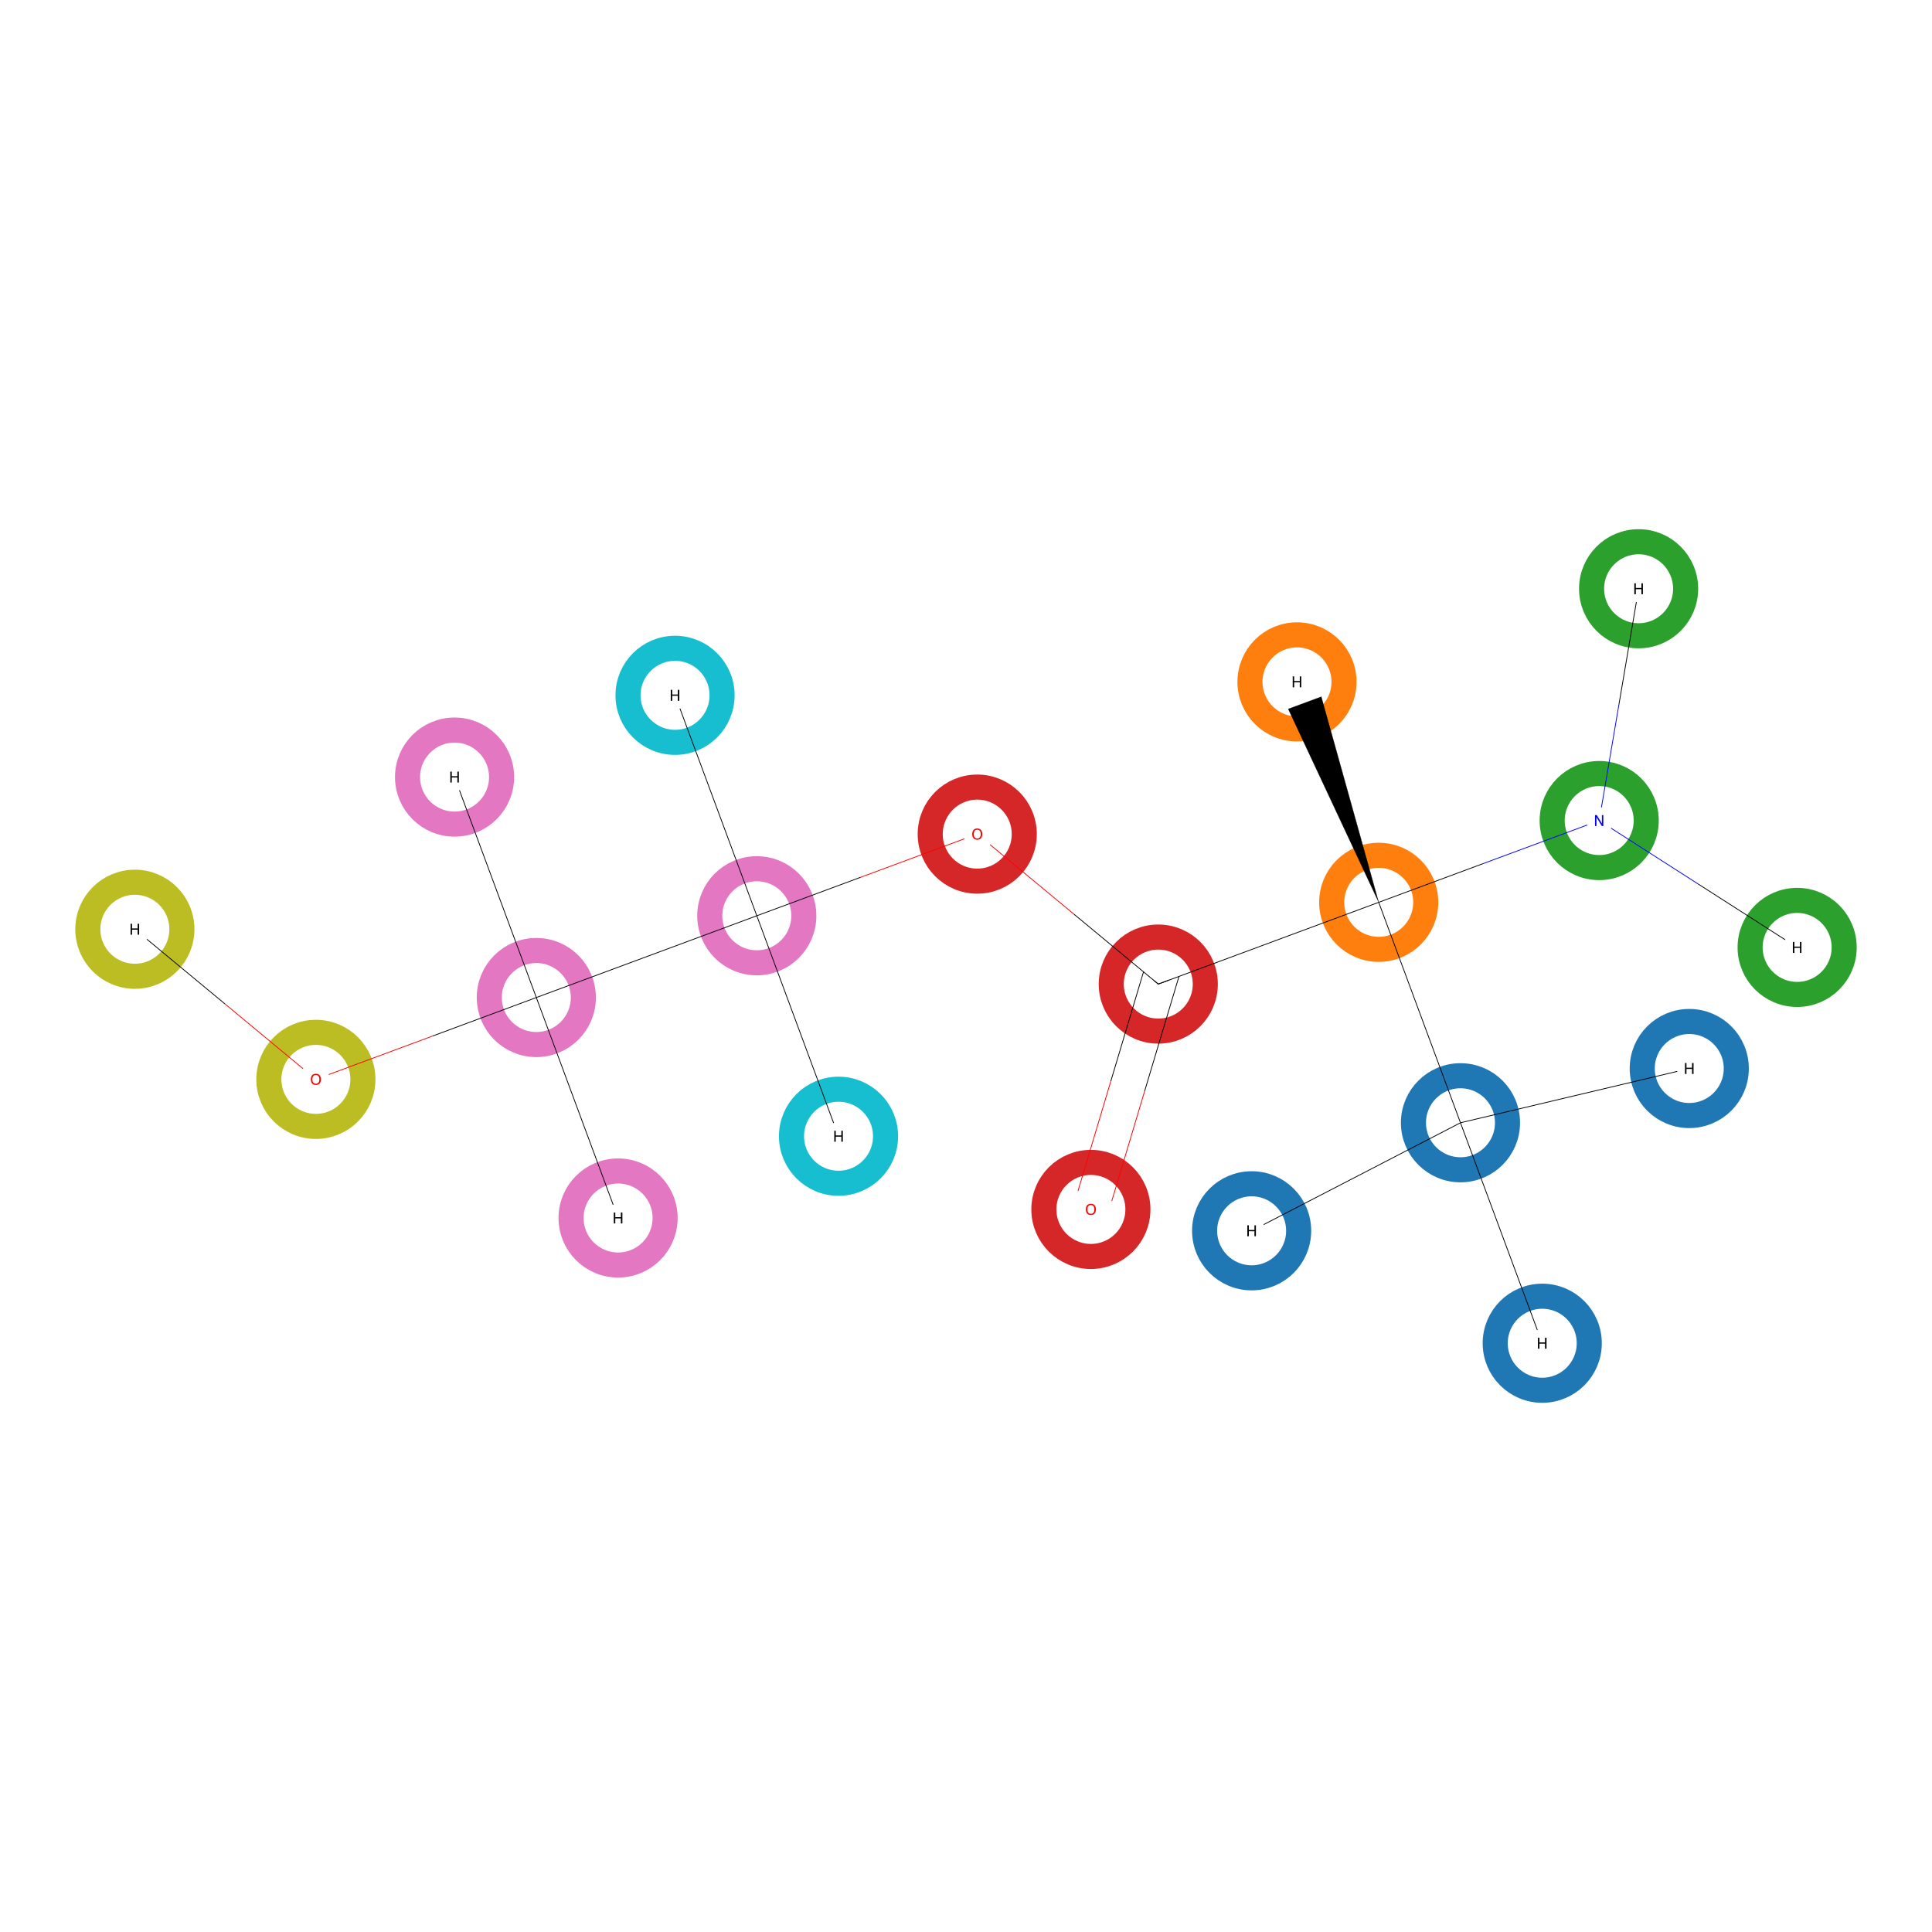 <?xml version='1.0' encoding='iso-8859-1'?>
<svg version='1.1' baseProfile='full'
              xmlns='http://www.w3.org/2000/svg'
                      xmlns:rdkit='http://www.rdkit.org/xml'
                      xmlns:xlink='http://www.w3.org/1999/xlink'
                  xml:space='preserve'
width='5000px' height='5000px' viewBox='0 0 5000 5000'>
<!-- END OF HEADER -->
<rect style='opacity:1.0;fill:#FFFFFF;stroke:none' width='5000.0' height='5000.0' x='0.0' y='0.0'> </rect>
<ellipse cx='3779.7' cy='2905.7' rx='121.7' ry='121.7' class='atom-0'  style='fill:none;stroke:#1F77B4;stroke-width:64.9px;stroke-linecap:butt;stroke-linejoin:miter;stroke-opacity:1' />
<ellipse cx='3568.1' cy='2335.2' rx='121.7' ry='121.7' class='atom-1'  style='fill:none;stroke:#FF7F0E;stroke-width:64.9px;stroke-linecap:butt;stroke-linejoin:miter;stroke-opacity:1' />
<ellipse cx='4138.7' cy='2123.6' rx='121.7' ry='121.7' class='atom-2'  style='fill:none;stroke:#2CA02C;stroke-width:64.9px;stroke-linecap:butt;stroke-linejoin:miter;stroke-opacity:1' />
<ellipse cx='2997.6' cy='2546.8' rx='121.7' ry='121.7' class='atom-3'  style='fill:none;stroke:#D62728;stroke-width:64.9px;stroke-linecap:butt;stroke-linejoin:miter;stroke-opacity:1' />
<ellipse cx='2823.2' cy='3130.0' rx='121.7' ry='121.7' class='atom-4'  style='fill:none;stroke:#D62728;stroke-width:64.9px;stroke-linecap:butt;stroke-linejoin:miter;stroke-opacity:1' />
<ellipse cx='2529.1' cy='2158.7' rx='121.7' ry='121.7' class='atom-5'  style='fill:none;stroke:#D62728;stroke-width:64.9px;stroke-linecap:butt;stroke-linejoin:miter;stroke-opacity:1' />
<ellipse cx='1958.6' cy='2370.0' rx='121.7' ry='121.7' class='atom-6'  style='fill:none;stroke:#E377C2;stroke-width:64.9px;stroke-linecap:butt;stroke-linejoin:miter;stroke-opacity:1' />
<ellipse cx='1388.0' cy='2581.6' rx='121.7' ry='121.7' class='atom-7'  style='fill:none;stroke:#E377C2;stroke-width:64.9px;stroke-linecap:butt;stroke-linejoin:miter;stroke-opacity:1' />
<ellipse cx='817.5' cy='2793.4' rx='121.7' ry='121.7' class='atom-8'  style='fill:none;stroke:#BCBD22;stroke-width:64.9px;stroke-linecap:butt;stroke-linejoin:miter;stroke-opacity:1' />
<ellipse cx='4371.8' cy='2765.3' rx='121.7' ry='121.7' class='atom-9'  style='fill:none;stroke:#1F77B4;stroke-width:64.9px;stroke-linecap:butt;stroke-linejoin:miter;stroke-opacity:1' />
<ellipse cx='3239.2' cy='3185.3' rx='121.7' ry='121.7' class='atom-10'  style='fill:none;stroke:#1F77B4;stroke-width:64.9px;stroke-linecap:butt;stroke-linejoin:miter;stroke-opacity:1' />
<ellipse cx='3991.3' cy='3476.3' rx='121.7' ry='121.7' class='atom-11'  style='fill:none;stroke:#1F77B4;stroke-width:64.9px;stroke-linecap:butt;stroke-linejoin:miter;stroke-opacity:1' />
<ellipse cx='3356.6' cy='1764.7' rx='121.7' ry='121.7' class='atom-12'  style='fill:none;stroke:#FF7F0E;stroke-width:64.9px;stroke-linecap:butt;stroke-linejoin:miter;stroke-opacity:1' />
<ellipse cx='4240.7' cy='1523.7' rx='121.7' ry='121.7' class='atom-13'  style='fill:none;stroke:#2CA02C;stroke-width:64.9px;stroke-linecap:butt;stroke-linejoin:miter;stroke-opacity:1' />
<ellipse cx='4651.0' cy='2451.9' rx='121.7' ry='121.7' class='atom-14'  style='fill:none;stroke:#2CA02C;stroke-width:64.9px;stroke-linecap:butt;stroke-linejoin:miter;stroke-opacity:1' />
<ellipse cx='1747.0' cy='1799.5' rx='121.7' ry='121.7' class='atom-15'  style='fill:none;stroke:#17BECF;stroke-width:64.9px;stroke-linecap:butt;stroke-linejoin:miter;stroke-opacity:1' />
<ellipse cx='2170.1' cy='2940.6' rx='121.7' ry='121.7' class='atom-16'  style='fill:none;stroke:#17BECF;stroke-width:64.9px;stroke-linecap:butt;stroke-linejoin:miter;stroke-opacity:1' />
<ellipse cx='1176.4' cy='2011.1' rx='121.7' ry='121.7' class='atom-17'  style='fill:none;stroke:#E377C2;stroke-width:64.9px;stroke-linecap:butt;stroke-linejoin:miter;stroke-opacity:1' />
<ellipse cx='1599.6' cy='3152.2' rx='121.7' ry='121.7' class='atom-18'  style='fill:none;stroke:#E377C2;stroke-width:64.9px;stroke-linecap:butt;stroke-linejoin:miter;stroke-opacity:1' />
<ellipse cx='349.0' cy='2404.9' rx='121.7' ry='121.7' class='atom-19'  style='fill:none;stroke:#BCBD22;stroke-width:64.9px;stroke-linecap:butt;stroke-linejoin:miter;stroke-opacity:1' />
<path class='bond-0 atom-0 atom-1' d='M 3779.7,2905.7 L 3568.1,2335.2' style='fill:none;fill-rule:evenodd;stroke:#000000;stroke-width:2.0px;stroke-linecap:butt;stroke-linejoin:miter;stroke-opacity:1' />
<path class='bond-1 atom-0 atom-9' d='M 3779.7,2905.7 L 4340.6,2772.7' style='fill:none;fill-rule:evenodd;stroke:#000000;stroke-width:2.0px;stroke-linecap:butt;stroke-linejoin:miter;stroke-opacity:1' />
<path class='bond-2 atom-0 atom-10' d='M 3779.7,2905.7 L 3270.4,3169.2' style='fill:none;fill-rule:evenodd;stroke:#000000;stroke-width:2.0px;stroke-linecap:butt;stroke-linejoin:miter;stroke-opacity:1' />
<path class='bond-3 atom-0 atom-11' d='M 3779.7,2905.7 L 3978.6,3442.0' style='fill:none;fill-rule:evenodd;stroke:#000000;stroke-width:2.0px;stroke-linecap:butt;stroke-linejoin:miter;stroke-opacity:1' />
<path class='bond-4 atom-1 atom-2' d='M 3568.1,2335.2 L 3838.0,2235.1' style='fill:none;fill-rule:evenodd;stroke:#000000;stroke-width:2.0px;stroke-linecap:butt;stroke-linejoin:miter;stroke-opacity:1' />
<path class='bond-4 atom-1 atom-2' d='M 3838.0,2235.1 L 4107.9,2135.0' style='fill:none;fill-rule:evenodd;stroke:#0000FF;stroke-width:2.0px;stroke-linecap:butt;stroke-linejoin:miter;stroke-opacity:1' />
<path class='bond-5 atom-1 atom-3' d='M 3568.1,2335.2 L 2997.6,2546.8' style='fill:none;fill-rule:evenodd;stroke:#000000;stroke-width:2.0px;stroke-linecap:butt;stroke-linejoin:miter;stroke-opacity:1' />
<path class='bond-6 atom-1 atom-12' d='M 3568.1,2335.2 L 3333.9,1834.8 L 3419.5,1803.1 Z' style='fill:#000000;fill-rule:evenodd;fill-opacity:1;stroke:#000000;stroke-width:0.5px;stroke-linecap:butt;stroke-linejoin:miter;stroke-opacity:1;' />
<path class='bond-7 atom-2 atom-13' d='M 4144.5,2089.4 L 4189.7,1823.7' style='fill:none;fill-rule:evenodd;stroke:#0000FF;stroke-width:2.0px;stroke-linecap:butt;stroke-linejoin:miter;stroke-opacity:1' />
<path class='bond-7 atom-2 atom-13' d='M 4189.7,1823.7 L 4234.9,1558.0' style='fill:none;fill-rule:evenodd;stroke:#000000;stroke-width:2.0px;stroke-linecap:butt;stroke-linejoin:miter;stroke-opacity:1' />
<path class='bond-8 atom-2 atom-14' d='M 4169.5,2143.4 L 4394.7,2287.7' style='fill:none;fill-rule:evenodd;stroke:#0000FF;stroke-width:2.0px;stroke-linecap:butt;stroke-linejoin:miter;stroke-opacity:1' />
<path class='bond-8 atom-2 atom-14' d='M 4394.7,2287.7 L 4619.9,2432.0' style='fill:none;fill-rule:evenodd;stroke:#000000;stroke-width:2.0px;stroke-linecap:butt;stroke-linejoin:miter;stroke-opacity:1' />
<path class='bond-9 atom-3 atom-4' d='M 2959.4,2515.1 L 2874.6,2798.7' style='fill:none;fill-rule:evenodd;stroke:#000000;stroke-width:2.0px;stroke-linecap:butt;stroke-linejoin:miter;stroke-opacity:1' />
<path class='bond-9 atom-3 atom-4' d='M 2874.6,2798.7 L 2789.8,3082.3' style='fill:none;fill-rule:evenodd;stroke:#FF0000;stroke-width:2.0px;stroke-linecap:butt;stroke-linejoin:miter;stroke-opacity:1' />
<path class='bond-9 atom-3 atom-4' d='M 3051.2,2526.9 L 2962.0,2824.9' style='fill:none;fill-rule:evenodd;stroke:#000000;stroke-width:2.0px;stroke-linecap:butt;stroke-linejoin:miter;stroke-opacity:1' />
<path class='bond-9 atom-3 atom-4' d='M 2962.0,2824.9 L 2877.2,3108.4' style='fill:none;fill-rule:evenodd;stroke:#FF0000;stroke-width:2.0px;stroke-linecap:butt;stroke-linejoin:miter;stroke-opacity:1' />
<path class='bond-10 atom-3 atom-5' d='M 2997.6,2546.8 L 2779.9,2366.3' style='fill:none;fill-rule:evenodd;stroke:#000000;stroke-width:2.0px;stroke-linecap:butt;stroke-linejoin:miter;stroke-opacity:1' />
<path class='bond-10 atom-3 atom-5' d='M 2779.9,2366.3 L 2562.2,2185.9' style='fill:none;fill-rule:evenodd;stroke:#FF0000;stroke-width:2.0px;stroke-linecap:butt;stroke-linejoin:miter;stroke-opacity:1' />
<path class='bond-11 atom-5 atom-6' d='M 2496.0,2170.7 L 2227.3,2270.4' style='fill:none;fill-rule:evenodd;stroke:#FF0000;stroke-width:2.0px;stroke-linecap:butt;stroke-linejoin:miter;stroke-opacity:1' />
<path class='bond-11 atom-5 atom-6' d='M 2227.3,2270.4 L 1958.6,2370.0' style='fill:none;fill-rule:evenodd;stroke:#000000;stroke-width:2.0px;stroke-linecap:butt;stroke-linejoin:miter;stroke-opacity:1' />
<path class='bond-12 atom-6 atom-7' d='M 1958.6,2370.0 L 1388.0,2581.6' style='fill:none;fill-rule:evenodd;stroke:#000000;stroke-width:2.0px;stroke-linecap:butt;stroke-linejoin:miter;stroke-opacity:1' />
<path class='bond-13 atom-6 atom-15' d='M 1958.6,2370.0 L 1759.7,1833.7' style='fill:none;fill-rule:evenodd;stroke:#000000;stroke-width:2.0px;stroke-linecap:butt;stroke-linejoin:miter;stroke-opacity:1' />
<path class='bond-14 atom-6 atom-16' d='M 1958.6,2370.0 L 2157.4,2906.3' style='fill:none;fill-rule:evenodd;stroke:#000000;stroke-width:2.0px;stroke-linecap:butt;stroke-linejoin:miter;stroke-opacity:1' />
<path class='bond-15 atom-7 atom-8' d='M 1388.0,2581.6 L 1119.3,2681.3' style='fill:none;fill-rule:evenodd;stroke:#000000;stroke-width:2.0px;stroke-linecap:butt;stroke-linejoin:miter;stroke-opacity:1' />
<path class='bond-15 atom-7 atom-8' d='M 1119.3,2681.3 L 850.6,2780.9' style='fill:none;fill-rule:evenodd;stroke:#FF0000;stroke-width:2.0px;stroke-linecap:butt;stroke-linejoin:miter;stroke-opacity:1' />
<path class='bond-16 atom-7 atom-17' d='M 1388.0,2581.6 L 1189.1,2045.3' style='fill:none;fill-rule:evenodd;stroke:#000000;stroke-width:2.0px;stroke-linecap:butt;stroke-linejoin:miter;stroke-opacity:1' />
<path class='bond-17 atom-7 atom-18' d='M 1388.0,2581.6 L 1586.9,3117.9' style='fill:none;fill-rule:evenodd;stroke:#000000;stroke-width:2.0px;stroke-linecap:butt;stroke-linejoin:miter;stroke-opacity:1' />
<path class='bond-18 atom-8 atom-19' d='M 784.4,2765.8 L 582.3,2598.2' style='fill:none;fill-rule:evenodd;stroke:#FF0000;stroke-width:2.0px;stroke-linecap:butt;stroke-linejoin:miter;stroke-opacity:1' />
<path class='bond-18 atom-8 atom-19' d='M 582.3,2598.2 L 380.1,2430.7' style='fill:none;fill-rule:evenodd;stroke:#000000;stroke-width:2.0px;stroke-linecap:butt;stroke-linejoin:miter;stroke-opacity:1' />
<path d='M 3026.1,2536.2 L 2997.6,2546.8 L 2986.7,2537.7' style='fill:none;stroke:#000000;stroke-width:2.0px;stroke-linecap:butt;stroke-linejoin:miter;stroke-opacity:1;' />
<path class='atom-2' d='M 4132.4 2109.5
L 4141.7 2124.5
Q 4142.6 2125.9, 4144.1 2128.6
Q 4145.6 2131.3, 4145.7 2131.5
L 4145.7 2109.5
L 4149.4 2109.5
L 4149.4 2137.8
L 4145.5 2137.8
L 4135.6 2121.4
Q 4134.4 2119.5, 4133.2 2117.3
Q 4132.0 2115.1, 4131.6 2114.4
L 4131.6 2137.8
L 4127.9 2137.8
L 4127.9 2109.5
L 4132.4 2109.5
' fill='#0000FF'/>
<path class='atom-4' d='M 2810.2 3129.8
Q 2810.2 3123.0, 2813.6 3119.2
Q 2816.9 3115.4, 2823.2 3115.4
Q 2829.5 3115.4, 2832.8 3119.2
Q 2836.2 3123.0, 2836.2 3129.8
Q 2836.2 3136.7, 2832.8 3140.6
Q 2829.4 3144.5, 2823.2 3144.5
Q 2817.0 3144.5, 2813.6 3140.6
Q 2810.2 3136.8, 2810.2 3129.8
M 2823.2 3141.3
Q 2827.5 3141.3, 2829.8 3138.4
Q 2832.2 3135.5, 2832.2 3129.8
Q 2832.2 3124.3, 2829.8 3121.5
Q 2827.5 3118.6, 2823.2 3118.6
Q 2818.9 3118.6, 2816.5 3121.4
Q 2814.2 3124.2, 2814.2 3129.8
Q 2814.2 3135.6, 2816.5 3138.4
Q 2818.9 3141.3, 2823.2 3141.3
' fill='#FF0000'/>
<path class='atom-5' d='M 2516.1 2158.5
Q 2516.1 2151.7, 2519.5 2147.9
Q 2522.8 2144.1, 2529.1 2144.1
Q 2535.4 2144.1, 2538.7 2147.9
Q 2542.1 2151.7, 2542.1 2158.5
Q 2542.1 2165.4, 2538.7 2169.3
Q 2535.3 2173.2, 2529.1 2173.2
Q 2522.9 2173.2, 2519.5 2169.3
Q 2516.1 2165.5, 2516.1 2158.5
M 2529.1 2170.0
Q 2533.4 2170.0, 2535.7 2167.1
Q 2538.1 2164.2, 2538.1 2158.5
Q 2538.1 2153.0, 2535.7 2150.2
Q 2533.4 2147.3, 2529.1 2147.3
Q 2524.8 2147.3, 2522.4 2150.1
Q 2520.1 2152.9, 2520.1 2158.5
Q 2520.1 2164.3, 2522.4 2167.1
Q 2524.8 2170.0, 2529.1 2170.0
' fill='#FF0000'/>
<path class='atom-8' d='M 804.5 2793.3
Q 804.5 2786.5, 807.8 2782.7
Q 811.2 2778.9, 817.5 2778.9
Q 823.8 2778.9, 827.1 2782.7
Q 830.5 2786.5, 830.5 2793.3
Q 830.5 2800.1, 827.1 2804.1
Q 823.7 2807.9, 817.5 2807.9
Q 811.2 2807.9, 807.8 2804.1
Q 804.5 2800.2, 804.5 2793.3
M 817.5 2804.7
Q 821.8 2804.7, 824.1 2801.9
Q 826.5 2798.9, 826.5 2793.3
Q 826.5 2787.7, 824.1 2784.9
Q 821.8 2782.1, 817.5 2782.1
Q 813.2 2782.1, 810.8 2784.9
Q 808.5 2787.7, 808.5 2793.3
Q 808.5 2799.0, 810.8 2801.9
Q 813.2 2804.7, 817.5 2804.7
' fill='#FF0000'/>
<path class='atom-9' d='M 4360.7 2751.1
L 4364.6 2751.1
L 4364.6 2763.2
L 4379.0 2763.2
L 4379.0 2751.1
L 4382.9 2751.1
L 4382.9 2779.4
L 4379.0 2779.4
L 4379.0 2766.4
L 4364.6 2766.4
L 4364.6 2779.4
L 4360.7 2779.4
L 4360.7 2751.1
' fill='#000000'/>
<path class='atom-10' d='M 3228.1 3171.1
L 3232.0 3171.1
L 3232.0 3183.2
L 3246.5 3183.2
L 3246.5 3171.1
L 3250.3 3171.1
L 3250.3 3199.4
L 3246.5 3199.4
L 3246.5 3186.4
L 3232.0 3186.4
L 3232.0 3199.4
L 3228.1 3199.4
L 3228.1 3171.1
' fill='#000000'/>
<path class='atom-11' d='M 3980.2 3462.1
L 3984.1 3462.1
L 3984.1 3474.2
L 3998.5 3474.2
L 3998.5 3462.1
L 4002.4 3462.1
L 4002.4 3490.4
L 3998.5 3490.4
L 3998.5 3477.4
L 3984.1 3477.4
L 3984.1 3490.4
L 3980.2 3490.4
L 3980.2 3462.1
' fill='#000000'/>
<path class='atom-12' d='M 3345.5 1750.5
L 3349.3 1750.5
L 3349.3 1762.5
L 3363.8 1762.5
L 3363.8 1750.5
L 3367.6 1750.5
L 3367.6 1778.8
L 3363.8 1778.8
L 3363.8 1765.7
L 3349.3 1765.7
L 3349.3 1778.8
L 3345.5 1778.8
L 3345.5 1750.5
' fill='#000000'/>
<path class='atom-13' d='M 4229.6 1509.6
L 4233.5 1509.6
L 4233.5 1521.6
L 4248.0 1521.6
L 4248.0 1509.6
L 4251.8 1509.6
L 4251.8 1537.9
L 4248.0 1537.9
L 4248.0 1524.8
L 4233.5 1524.8
L 4233.5 1537.9
L 4229.6 1537.9
L 4229.6 1509.6
' fill='#000000'/>
<path class='atom-14' d='M 4639.9 2437.8
L 4643.8 2437.8
L 4643.8 2449.8
L 4658.3 2449.8
L 4658.3 2437.8
L 4662.1 2437.8
L 4662.1 2466.1
L 4658.3 2466.1
L 4658.3 2453.0
L 4643.8 2453.0
L 4643.8 2466.1
L 4639.9 2466.1
L 4639.9 2437.8
' fill='#000000'/>
<path class='atom-15' d='M 1735.9 1785.3
L 1739.7 1785.3
L 1739.7 1797.4
L 1754.2 1797.4
L 1754.2 1785.3
L 1758.1 1785.3
L 1758.1 1813.7
L 1754.2 1813.7
L 1754.2 1800.6
L 1739.7 1800.6
L 1739.7 1813.7
L 1735.9 1813.7
L 1735.9 1785.3
' fill='#000000'/>
<path class='atom-16' d='M 2159.1 2926.4
L 2162.9 2926.4
L 2162.9 2938.5
L 2177.4 2938.5
L 2177.4 2926.4
L 2181.2 2926.4
L 2181.2 2954.7
L 2177.4 2954.7
L 2177.4 2941.7
L 2162.9 2941.7
L 2162.9 2954.7
L 2159.1 2954.7
L 2159.1 2926.4
' fill='#000000'/>
<path class='atom-17' d='M 1165.4 1996.9
L 1169.2 1996.9
L 1169.2 2008.9
L 1183.7 2008.9
L 1183.7 1996.9
L 1187.5 1996.9
L 1187.5 2025.2
L 1183.7 2025.2
L 1183.7 2012.1
L 1169.2 2012.1
L 1169.2 2025.2
L 1165.4 2025.2
L 1165.4 1996.9
' fill='#000000'/>
<path class='atom-18' d='M 1588.5 3138.0
L 1592.4 3138.0
L 1592.4 3150.0
L 1606.8 3150.0
L 1606.8 3138.0
L 1610.7 3138.0
L 1610.7 3166.3
L 1606.8 3166.3
L 1606.8 3153.2
L 1592.4 3153.2
L 1592.4 3166.3
L 1588.5 3166.3
L 1588.5 3138.0
' fill='#000000'/>
<path class='atom-19' d='M 337.9 2390.7
L 341.7 2390.7
L 341.7 2402.8
L 356.2 2402.8
L 356.2 2390.7
L 360.1 2390.7
L 360.1 2419.0
L 356.2 2419.0
L 356.2 2406.0
L 341.7 2406.0
L 341.7 2419.0
L 337.9 2419.0
L 337.9 2390.7
' fill='#000000'/>
</svg>
